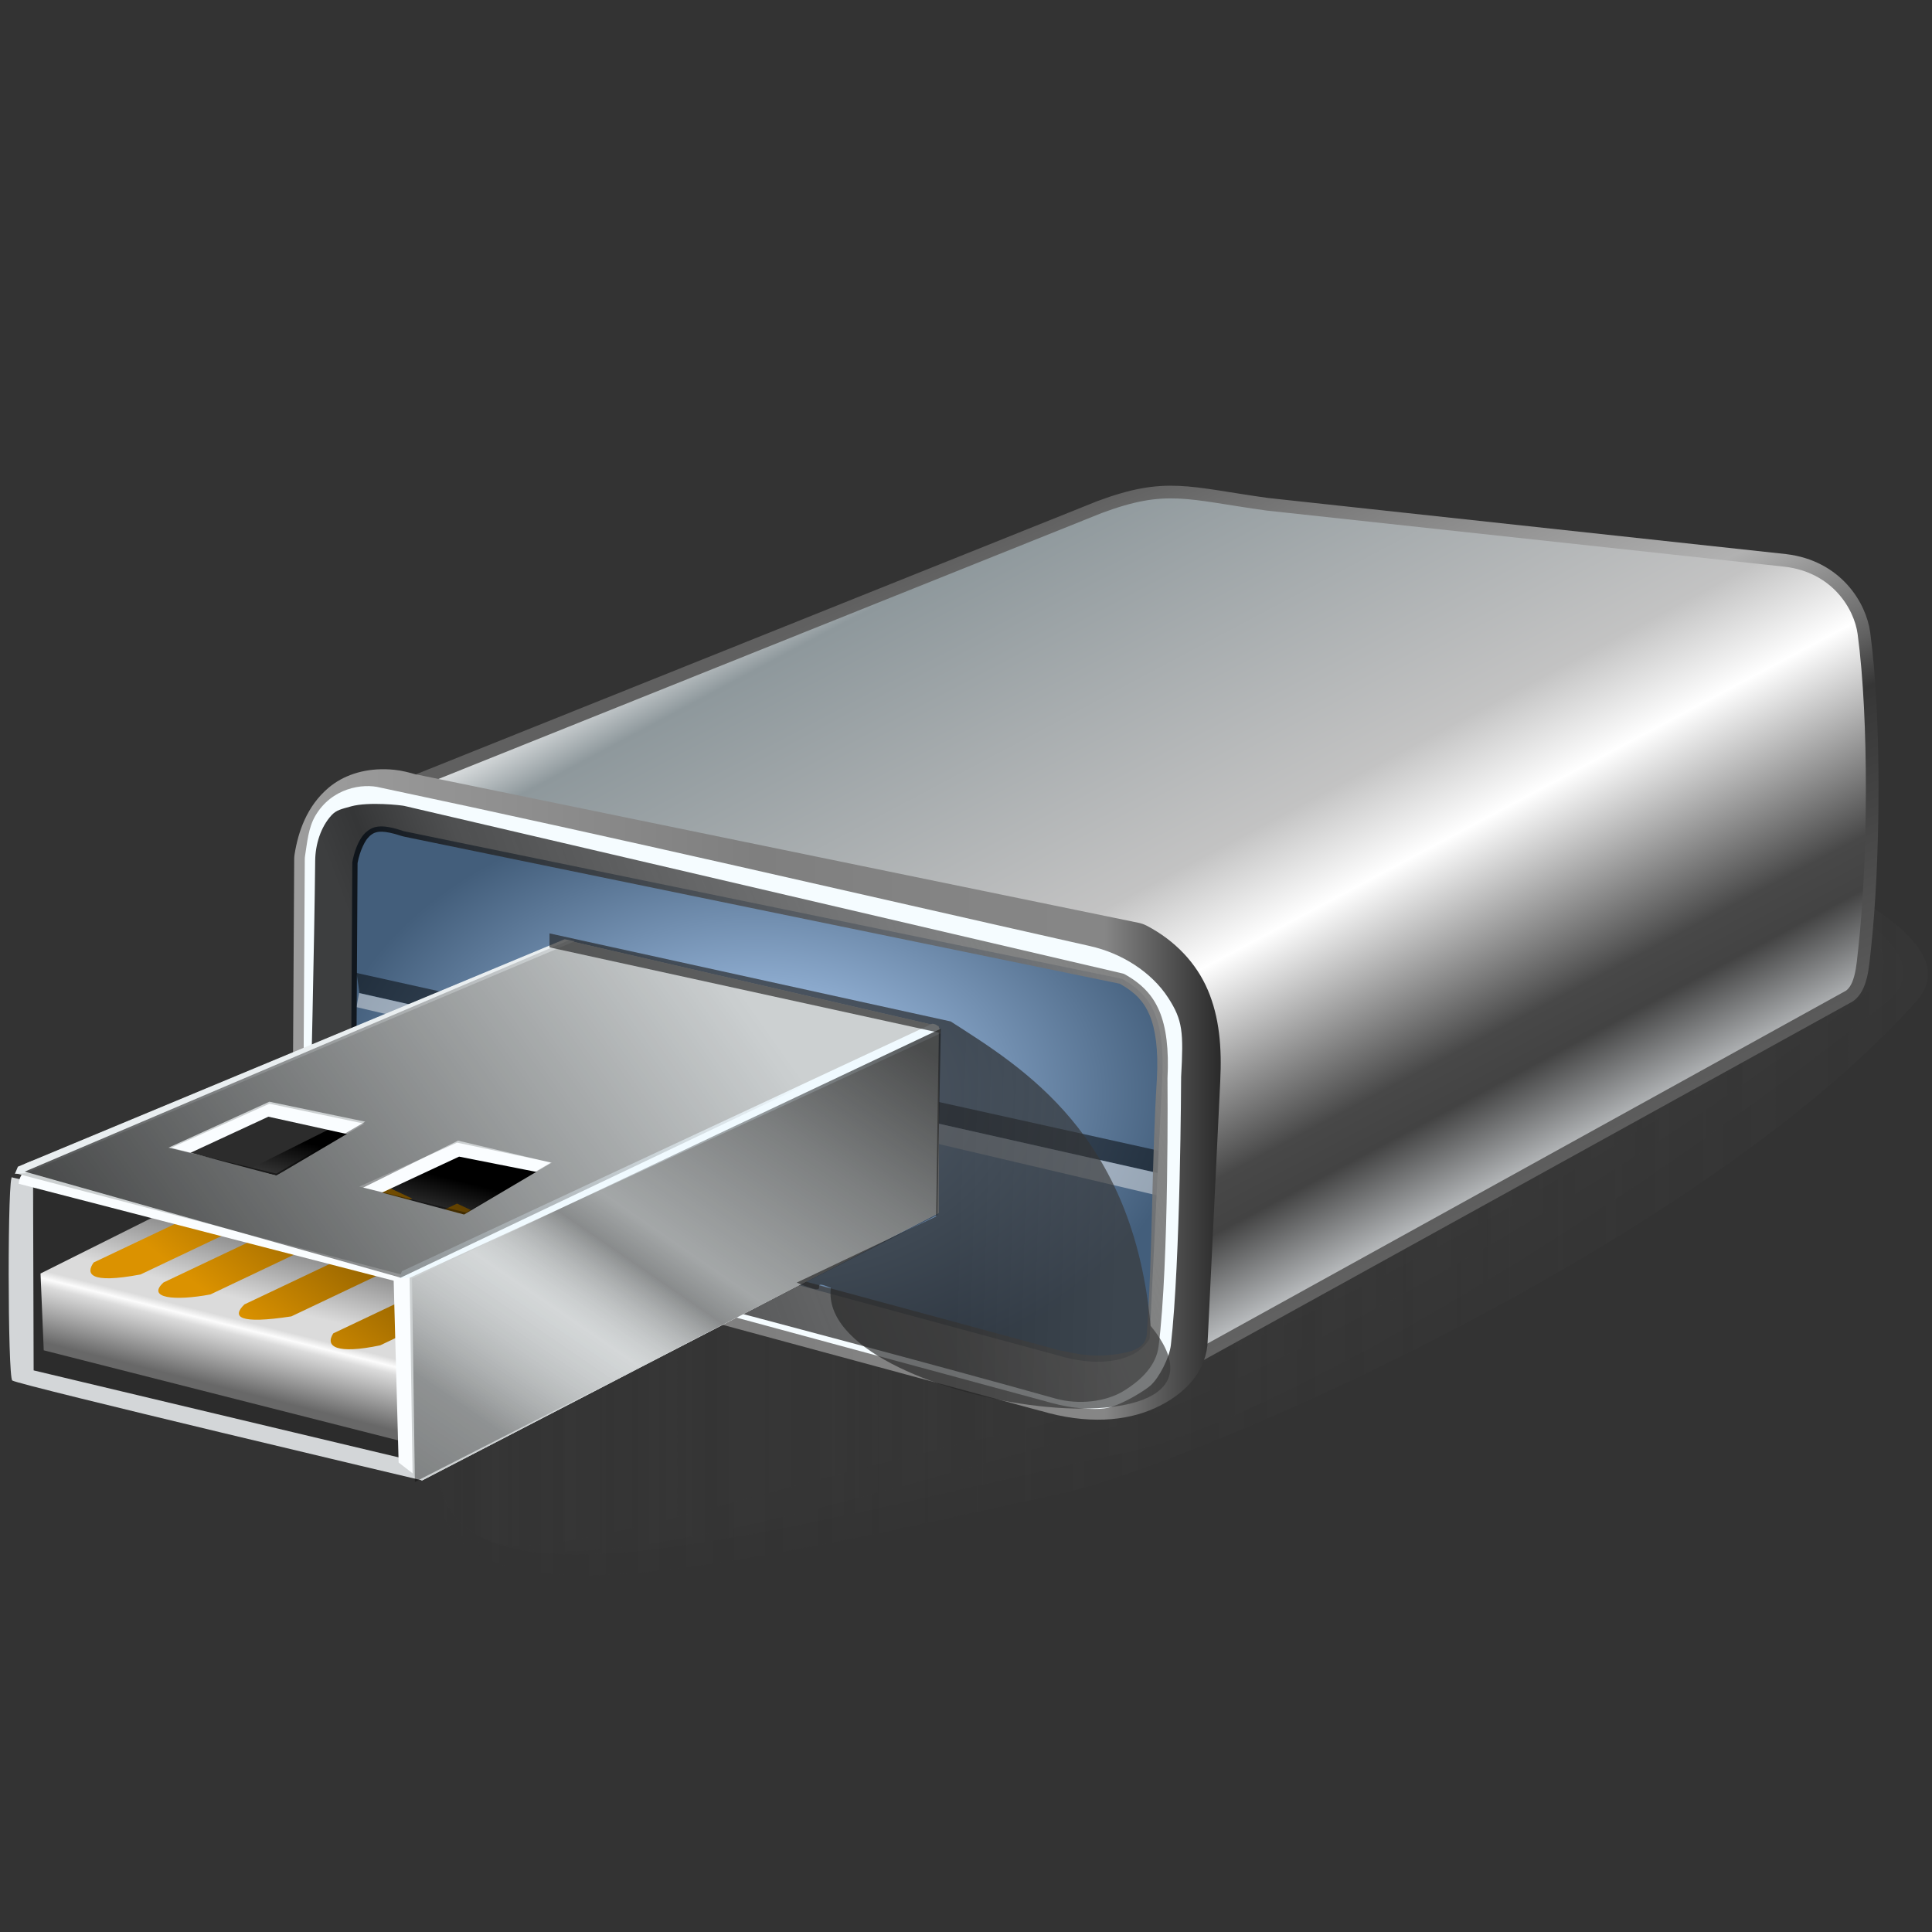 <?xml version="1.0" encoding="UTF-8" standalone="no"?>
<!-- Created with Inkscape (http://www.inkscape.org/) -->

<svg
   width="256mm"
   height="256mm"
   viewBox="0 0 256 256"
   version="1.1"
   id="svg1"
   inkscape:version="1.3.2 (091e20ef0f, 2023-11-25)"
   sodipodi:docname="drive-removable-media-usb.svg"
   xmlns:inkscape="http://www.inkscape.org/namespaces/inkscape"
   xmlns:sodipodi="http://sodipodi.sourceforge.net/DTD/sodipodi-0.dtd"
   xmlns:xlink="http://www.w3.org/1999/xlink"
   xmlns="http://www.w3.org/2000/svg"
   xmlns:svg="http://www.w3.org/2000/svg"
   xmlns:rdf="http://www.w3.org/1999/02/22-rdf-syntax-ns#"
   xmlns:cc="http://creativecommons.org/ns#"
   xmlns:dc="http://purl.org/dc/elements/1.1/">
  <rect x="0" y="0" width="256" height="256" fill="#333333" stroke="none"/>
  <defs
     id="defs1">
    <linearGradient
       id="linearGradient43"
       inkscape:collect="always">
      <stop
         style="stop-color:#383838;stop-opacity:0.006;"
         offset="0"
         id="stop43" />
      <stop
         style="stop-color:#383838;stop-opacity:0.551;"
         offset="1"
         id="stop50" />
    </linearGradient>
    <linearGradient
       id="linearGradient41"
       inkscape:collect="always">
      <stop
         style="stop-color:#383838;stop-opacity:0.164;"
         offset="0"
         id="stop41" />
      <stop
         style="stop-color:#383838;stop-opacity:0.371;"
         offset="1"
         id="stop42" />
    </linearGradient>
    <linearGradient
       id="linearGradient12"
       inkscape:collect="always">
      <stop
         style="stop-color:#383838;stop-opacity:0.089;"
         offset="0"
         id="stop12" />
      <stop
         style="stop-color:#383838;stop-opacity:0.396;"
         offset="1"
         id="stop40" />
    </linearGradient>
    <linearGradient
       id="linearGradient10"
       inkscape:collect="always">
      <stop
         style="stop-color:#383838;stop-opacity:0;"
         offset="0"
         id="stop10" />
      <stop
         style="stop-color:#383838;stop-opacity:0.497;"
         offset="1"
         id="stop11" />
    </linearGradient>
    <linearGradient
       id="linearGradient5"
       inkscape:collect="always">
      <stop
         style="stop-color:#242424;stop-opacity:0.662;"
         offset="0"
         id="stop5" />
      <stop
         style="stop-color:#383838;stop-opacity:0.662;"
         offset="1"
         id="stop6" />
    </linearGradient>
    <linearGradient
       inkscape:collect="always"
       xlink:href="#linearGradient25"
       id="linearGradient27"
       x1="131.713"
       y1="38.734"
       x2="195.156"
       y2="158.247"
       gradientUnits="userSpaceOnUse" />
    <linearGradient
       id="linearGradient25"
       inkscape:collect="always">
      <stop
         style="stop-color:#939393;stop-opacity:1;"
         offset="0"
         id="stop26" />
      <stop
         style="stop-color:#ffffff;stop-opacity:1;"
         offset="0.21"
         id="stop32" />
      <stop
         style="stop-color:#8e989c;stop-opacity:1;"
         offset="0.265"
         id="stop31" />
      <stop
         style="stop-color:#c3c3c3;stop-opacity:1;"
         offset="0.527"
         id="stop28" />
      <stop
         style="stop-color:#ffffff;stop-opacity:1;"
         offset="0.596"
         id="stop29" />
      <stop
         style="stop-color:#484848;stop-opacity:1;"
         offset="0.731"
         id="stop30" />
      <stop
         style="stop-color:#434343;stop-opacity:1;"
         offset="0.764"
         id="stop33" />
      <stop
         style="stop-color:#e6eaed;stop-opacity:1;"
         offset="0.854"
         id="stop34" />
      <stop
         style="stop-color:#939393;stop-opacity:1;"
         offset="1"
         id="stop27" />
    </linearGradient>
    <linearGradient
       inkscape:collect="always"
       xlink:href="#linearGradient34"
       id="linearGradient36"
       x1="110.451"
       y1="91.467"
       x2="145.083"
       y2="169.376"
       gradientUnits="userSpaceOnUse" />
    <linearGradient
       id="linearGradient34"
       inkscape:collect="always">
      <stop
         style="stop-color:#606060;stop-opacity:1;"
         offset="0"
         id="stop35" />
      <stop
         style="stop-color:#b1b1b1;stop-opacity:1;"
         offset="0.349"
         id="stop37" />
      <stop
         style="stop-color:#616161;stop-opacity:1;"
         offset="0.489"
         id="stop38" />
      <stop
         style="stop-color:#363636;stop-opacity:1;"
         offset="0.542"
         id="stop39" />
      <stop
         style="stop-color:#6b6b6b;stop-opacity:1;"
         offset="1"
         id="stop36" />
    </linearGradient>
    <radialGradient
       inkscape:collect="always"
       xlink:href="#linearGradient23"
       id="radialGradient25"
       cx="74.856"
       cy="149.733"
       fx="74.856"
       fy="149.733"
       r="40.912"
       gradientTransform="matrix(1,0,0,0.68,0,47.957)"
       gradientUnits="userSpaceOnUse" />
    <linearGradient
       id="linearGradient23"
       inkscape:collect="always">
      <stop
         style="stop-color:#b8d8ff;stop-opacity:1;"
         offset="0"
         id="stop24" />
      <stop
         style="stop-color:#435e7b;stop-opacity:1;"
         offset="1"
         id="stop25" />
    </linearGradient>
    <linearGradient
       inkscape:collect="always"
       xlink:href="#linearGradient13"
       id="linearGradient14"
       x1="38.462"
       y1="148.966"
       x2="111.309"
       y2="121.562"
       gradientUnits="userSpaceOnUse" />
    <linearGradient
       id="linearGradient13"
       inkscape:collect="always">
      <stop
         style="stop-color:#000000;stop-opacity:0.752;"
         offset="0"
         id="stop13" />
      <stop
         style="stop-color:#000000;stop-opacity:0.753;"
         offset="0.046"
         id="stop18" />
      <stop
         style="stop-color:#000000;stop-opacity:0.785;"
         offset="0.096"
         id="stop17" />
      <stop
         style="stop-color:#212121;stop-opacity:0.785;"
         offset="0.203"
         id="stop15" />
      <stop
         style="stop-color:#676767;stop-opacity:0.827;"
         offset="0.729"
         id="stop16" />
      <stop
         style="stop-color:#8a8a8a;stop-opacity:1;"
         offset="1"
         id="stop14" />
    </linearGradient>
    <linearGradient
       inkscape:collect="always"
       xlink:href="#linearGradient18"
       id="linearGradient20"
       x1="30.943"
       y1="149.748"
       x2="118.769"
       y2="149.748"
       gradientUnits="userSpaceOnUse" />
    <linearGradient
       id="linearGradient18"
       inkscape:collect="always">
      <stop
         style="stop-color:#9d9d9d;stop-opacity:1;"
         offset="0"
         id="stop19" />
      <stop
         style="stop-color:#7f7f7f;stop-opacity:1;"
         offset="0.5"
         id="stop21" />
      <stop
         style="stop-color:#858585;stop-opacity:1;"
         offset="0.75"
         id="stop22" />
      <stop
         style="stop-color:#868686;stop-opacity:1;"
         offset="0.875"
         id="stop23" />
      <stop
         style="stop-color:#2a2a2a;stop-opacity:1;"
         offset="1"
         id="stop20" />
    </linearGradient>
    <linearGradient
       inkscape:collect="always"
       xlink:href="#linearGradient44"
       id="linearGradient45"
       x1="21.639"
       y1="176.798"
       x2="27.588"
       y2="153.13"
       gradientUnits="userSpaceOnUse" />
    <linearGradient
       id="linearGradient44"
       inkscape:collect="always">
      <stop
         style="stop-color:#686868;stop-opacity:1;"
         offset="0"
         id="stop44" />
      <stop
         style="stop-color:#dbdbdb;stop-opacity:1;"
         offset="0.21"
         id="stop46" />
      <stop
         style="stop-color:#fcfcfc;stop-opacity:1;"
         offset="0.24"
         id="stop49" />
      <stop
         style="stop-color:#dbdbdb;stop-opacity:1;"
         offset="0.27"
         id="stop47" />
      <stop
         style="stop-color:#dbdbdb;stop-opacity:1;"
         offset="0.35"
         id="stop48" />
      <stop
         style="stop-color:#000000;stop-opacity:1;"
         offset="1"
         id="stop45" />
    </linearGradient>
    <linearGradient
       inkscape:collect="always"
       xlink:href="#linearGradient52"
       id="linearGradient53"
       x1="25.49"
       y1="170.654"
       x2="39.687"
       y2="152.795"
       gradientUnits="userSpaceOnUse" />
    <linearGradient
       id="linearGradient52"
       inkscape:collect="always">
      <stop
         style="stop-color:#db9200;stop-opacity:1;"
         offset="0"
         id="stop52" />
      <stop
         style="stop-color:#583b00;stop-opacity:1;"
         offset="1"
         id="stop53" />
    </linearGradient>
    <linearGradient
       inkscape:collect="always"
       xlink:href="#linearGradient54"
       id="linearGradient55"
       x1="11.002"
       y1="182.76"
       x2="72.666"
       y2="139.048"
       gradientUnits="userSpaceOnUse" />
    <linearGradient
       id="linearGradient54"
       inkscape:collect="always">
      <stop
         style="stop-color:#000000;stop-opacity:0.754;"
         offset="0"
         id="stop54" />
      <stop
         style="stop-color:#000000;stop-opacity:0;"
         offset="1"
         id="stop55" />
    </linearGradient>
    <linearGradient
       inkscape:collect="always"
       xlink:href="#linearGradient56"
       id="linearGradient57"
       x1="46.999"
       y1="219.938"
       x2="95.816"
       y2="148.802"
       gradientUnits="userSpaceOnUse" />
    <linearGradient
       id="linearGradient56"
       inkscape:collect="always">
      <stop
         style="stop-color:#000000;stop-opacity:0.596;"
         offset="0"
         id="stop56" />
      <stop
         style="stop-color:#000000;stop-opacity:0.298;"
         offset="0.389"
         id="stop58" />
      <stop
         style="stop-color:#ffffff;stop-opacity:0.149;"
         offset="0.535"
         id="stop59" />
      <stop
         style="stop-color:#000000;stop-opacity:0.329;"
         offset="0.625"
         id="stop61" />
      <stop
         style="stop-color:#000000;stop-opacity:0.196;"
         offset="0.668"
         id="stop60" />
      <stop
         style="stop-color:#000000;stop-opacity:0.39;"
         offset="0.834"
         id="stop62" />
      <stop
         style="stop-color:#000000;stop-opacity:0.636;"
         offset="1"
         id="stop57" />
    </linearGradient>
    <linearGradient
       inkscape:collect="always"
       xlink:href="#linearGradient52"
       id="linearGradient1"
       gradientUnits="userSpaceOnUse"
       x1="25.49"
       y1="170.654"
       x2="39.687"
       y2="152.795" />
    <linearGradient
       inkscape:collect="always"
       xlink:href="#linearGradient52"
       id="linearGradient2"
       gradientUnits="userSpaceOnUse"
       x1="25.49"
       y1="170.654"
       x2="39.687"
       y2="152.795" />
    <linearGradient
       inkscape:collect="always"
       xlink:href="#linearGradient52"
       id="linearGradient3"
       gradientUnits="userSpaceOnUse"
       x1="25.49"
       y1="170.654"
       x2="39.687"
       y2="152.795" />
    <linearGradient
       inkscape:collect="always"
       xlink:href="#linearGradient52"
       id="linearGradient4"
       gradientUnits="userSpaceOnUse"
       x1="25.49"
       y1="170.654"
       x2="39.687"
       y2="152.795" />
    <linearGradient
       inkscape:collect="always"
       xlink:href="#linearGradient5"
       id="linearGradient6"
       x1="129.196"
       y1="144.462"
       x2="152.204"
       y2="145.131"
       gradientUnits="userSpaceOnUse" />
    <linearGradient
       inkscape:collect="always"
       xlink:href="#linearGradient10"
       id="linearGradient11"
       x1="56.68"
       y1="156.273"
       x2="243.163"
       y2="156.273"
       gradientUnits="userSpaceOnUse" />
    <linearGradient
       inkscape:collect="always"
       xlink:href="#linearGradient12"
       id="linearGradient40"
       x1="57.08"
       y1="156.616"
       x2="245.627"
       y2="156.616"
       gradientUnits="userSpaceOnUse" />
    <linearGradient
       inkscape:collect="always"
       xlink:href="#linearGradient41"
       id="linearGradient42"
       x1="56.775"
       y1="157.421"
       x2="248.161"
       y2="157.421"
       gradientUnits="userSpaceOnUse" />
    <linearGradient
       inkscape:collect="always"
       xlink:href="#linearGradient43"
       id="linearGradient50"
       x1="56.848"
       y1="158.18"
       x2="249.519"
       y2="158.18"
       gradientUnits="userSpaceOnUse" />
  </defs>
  <sodipodi:namedview
     id="base"
     pagecolor="#ffffff"
     bordercolor="#000000"
     borderopacity="0.3"
     inkscape:pageopacity="0.0"
     inkscape:pageshadow="2"
     inkscape:zoom="0.98994949"
     inkscape:cx="505.07627"
     inkscape:cy="476.792"
     inkscape:document-units="mm"
     inkscape:showpageshadow="2"
     inkscape:pagecheckerboard="0"
     inkscape:deskcolor="#d1d1d1"
     inkscape:current-layer="svg1" />
  <g
     id="g62"
     transform="matrix(1.4,0,0,1.4,-4.522,-64.625)">
    <g
       id="g10"
       transform="matrix(0.726,0,0,0.726,3.218,43.793)">
      <path
         id="rect6"
         style="fill:url(#linearGradient50);stroke-width:5;stroke-linecap:round;stroke-linejoin:round;stroke-miterlimit:5"
         d="M 58.208,186.72 209.399,107.723 c 0,0 51.331,13.902 40.443,26.08 -28.128,31.462 -93.519,60.226 -111.881,64.256 -54.25,11.905 -88.503,20.018 -79.753,-11.339 z"
         sodipodi:nodetypes="ccssc" />
      <path
         id="path7"
         style="fill:url(#linearGradient42);stroke-width:5;stroke-linecap:round;stroke-linejoin:round;stroke-miterlimit:5"
         d="M 58.208,186.72 209.399,107.723 c 0,0 49.399,15.85 36.664,26.08 -34.932,28.06 -79.912,54.557 -98.274,58.586 -54.25,11.905 -98.331,25.688 -89.58,-5.67 z"
         sodipodi:nodetypes="ccssc" />
      <path
         id="path9"
         style="fill:url(#linearGradient40);stroke-width:5;stroke-linecap:round;stroke-linejoin:round;stroke-miterlimit:5"
         d="M 58.208,186.72 209.399,107.723 c 0,0 46.795,14.769 34.018,24.946 -31.908,25.414 -81.423,51.911 -97.14,56.318 -53.478,14.997 -96.819,29.09 -88.068,-2.268 z"
         sodipodi:nodetypes="ccssc" />
      <path
         id="path10"
         style="fill:url(#linearGradient11);stroke-width:5;stroke-linecap:round;stroke-linejoin:round;stroke-miterlimit:5"
         d="M 58.208,186.72 209.399,107.723 c 0,0 44.394,14.706 31.372,24.568 -34.554,26.17 -89.361,53.423 -107.723,57.452 -54.25,11.905 -83.589,28.334 -74.839,-3.024 z"
         sodipodi:nodetypes="ccssc" />
    </g>
    <path
       id="rect1"
       style="display:inline;fill:url(#linearGradient27);stroke:url(#linearGradient36);stroke-width:1.2;stroke-linecap:round;stroke-linejoin:round;stroke-miterlimit:5"
       d="M 37.819,122.009 107.292,94.156 c 6.324,-2.361 8.368,-1.306 15.903,-0.267 l 49.005,5.311 c 4.865,0.57 7.096,4.311 7.443,6.889 1.107,8.206 0.966,21.697 0.067,29.867 -0.182,1.658 -0.291,3.66 -1.43,4.471 l -63.888,35.304 c 1.645,-10.245 2.309,-21.404 1.403,-29.667 -0.461,-4.209 -1.67,-8.381 -6.615,-9.755 z"
       sodipodi:nodetypes="ccccssccscc" />
    <g
       id="rect2"
       style="display:inline">
      <path
         style="color:#000000;display:inline;fill:url(#radialGradient25);stroke-linecap:round;stroke-linejoin:round;stroke-miterlimit:5;-inkscape-stroke:none"
         d="m 34.077,127.488 c 0.543,-3.396 2.639,-6.864 8.018,-5.078 l 68.287,14.032 c 4.333,2.283 5.643,6.049 5.345,11.893 l -1.203,24.856 c -0.263,2.228 -4.323,5.942 -12.027,3.608 l -66.149,-17.907 -2.405,-8.553 z"
         id="path2" />
      <g
         id="path3">
        <g
           id="g25"
           style="display:inline">
          <path
             id="rect25"
             style="fill:#000000;fill-opacity:0.494;stroke-width:5;stroke-linecap:round;stroke-linejoin:round;stroke-miterlimit:5"
             d="m 36.976,138.248 76.881,17.036 v 2.138 l -76.597,-17.272 z"
             sodipodi:nodetypes="ccccc" />
          <path
             id="path25"
             style="fill:#f1f1f1;fill-opacity:0.473;stroke-width:5;stroke-linecap:round;stroke-linejoin:round;stroke-miterlimit:5"
             d="m 37.213,140.149 76.644,17.272 v 2.138 l -76.881,-18.076 z"
             sodipodi:nodetypes="ccccc" />
        </g>
        <path
           style="color:#000000;fill:#f5fcff;stroke-linecap:round;stroke-linejoin:round;stroke-miterlimit:5;-inkscape-stroke:none"
           d="m 40.504,119.518 c -2.313,-0.239 -4.387,0.345 -5.846,1.578 -1.945,1.644 -2.721,3.936 -3.051,5.998 a 2.5,2.5 0 0 0 -0.031,0.379 l -0.133,22.852 a 2.5,2.5 0 0 0 0.094,0.691 l 2.404,8.553 a 2.5,2.5 0 0 0 1.754,1.736 l 66.148,17.908 -0.07,-0.021 c 4.321,1.309 7.933,0.987 10.564,-0.211 2.632,-1.198 4.382,-3.057 4.67,-5.498 a 2.5,2.5 0 0 0 0.014,-0.172 l 1.203,-24.85 v -0.004 c 0.159,-3.134 -0.085,-5.917 -1.133,-8.383 -1.049,-2.467 -2.969,-4.489 -5.545,-5.846 a 2.5,2.5 0 0 0 -0.662,-0.236 l -68.287,-14.031 0.285,0.076 c -0.81,-0.269 -1.608,-0.44 -2.379,-0.52 z m -1.49,4.879 c 0.515,-0.06 1.224,0.03 2.293,0.385 a 2.5,2.5 0 0 0 0.285,0.076 l 67.822,13.938 c 1.597,0.889 2.49,1.856 3.076,3.234 0.615,1.448 0.878,3.468 0.74,6.178 a 2.5,2.5 0 0 0 0,0.006 l -1.195,24.695 c 0.015,-0.182 -0.395,0.896 -1.77,1.521 -1.39,0.633 -3.66,1.001 -7.043,-0.023 a 2.5,2.5 0 0 0 -0.072,-0.021 l -64.779,-17.535 -1.926,-6.848 0.129,-22.219 c 0.225,-1.286 0.745,-2.39 1.312,-2.869 0.292,-0.247 0.612,-0.457 1.127,-0.518 z"
           id="path4" />
        <path
           id="path8"
           style="fill:url(#linearGradient14);stroke:none;stroke-linecap:round;stroke-linejoin:round;stroke-miterlimit:5"
           d="m 36.441,122.486 c -0.895,0.248 -1.378,0.341 -1.833,0.835 -1.032,1.121 -1.531,2.778 -1.547,4.302 -0.081,7.94 -0.434,22.745 -0.434,22.745 -0.029,0.783 0.007,1.829 0.354,2.943 l 1.458,5.144 c 0.281,1.004 0.749,2.096 2.12,2.386 0,0 44.726,11.557 66.53,17.678 2.235,0.627 4.813,0.328 6.515,-0.725 1.732,-1.072 3.059,-2.444 3.282,-4.209 1.007,-7.947 0.844,-25.347 0.844,-25.347 v -5.2e-4 -5.1e-4 -5.2e-4 -5.2e-4 -5.1e-4 -5.2e-4 -5.2e-4 -5.1e-4 -5.2e-4 -5.2e-4 -0.002 c 1.1e-4,-0.006 1.1e-4,-0.012 0,-0.018 0.138,-2.743 -0.12,-4.829 -0.779,-6.379 -0.625,-1.47 -1.631,-2.551 -3.293,-3.476 -0.045,-0.025 -0.093,-0.042 -0.143,-0.052 L 41.5,122.438 c -0.26,-0.063 -3.368,-0.422 -5.059,0.047 z m 2.983,2.395 -5.16e-4,5.2e-4 c 0.399,0.015 0.953,0.118 1.725,0.375 0.112,0.037 0.227,0.068 0.342,0.092 l 67.722,13.918 c 0.748,0.421 1.316,0.844 1.766,1.319 0.002,0.002 0.003,0.004 0.004,0.005 0.219,0.233 0.41,0.478 0.579,0.742 0.176,0.275 0.33,0.57 0.467,0.892 0.002,0.005 0.003,0.011 0.005,0.015 0.139,0.33 0.261,0.697 0.363,1.103 3.3e-4,0.001 7.1e-4,0.002 0.001,0.004 4e-5,1.7e-4 -4e-5,3.5e-4 0,5.2e-4 0.103,0.413 0.185,0.865 0.246,1.36 2e-5,1.8e-4 -3e-5,3.4e-4 0,5.2e-4 0.121,0.989 0.154,2.143 0.086,3.475 -2.1e-4,0.008 -2.1e-4,0.017 0,0.025 -0.513,8.106 -0.391,16.339 -0.962,24.237 -0.076,1.049 -0.968,1.562 -2.329,1.798 -2.707,0.469 -4.007,0.103 -6.068,-0.312 l -0.006,-0.002 c -0.027,-0.008 -0.055,-0.016 -0.082,-0.024 -10e-4,-6.7e-4 -0.003,-0.001 -0.004,-0.002 l -64.506,-17.461 -1.83,-6.506 0.129,-22.084 c 0.053,-0.299 0.127,-0.587 0.213,-0.857 0.086,-0.269 0.184,-0.52 0.288,-0.744 1.1e-4,-2.3e-4 4.07e-4,-2.8e-4 5.17e-4,-5.1e-4 0.104,-0.224 0.213,-0.421 0.321,-0.582 8.8e-5,-1.3e-4 -8.9e-5,-3.8e-4 0,-5.1e-4 0.091,-0.136 0.179,-0.231 0.264,-0.312 0.016,-0.015 0.033,-0.045 0.049,-0.058 1.47e-4,-1.2e-4 3.7e-4,-3.9e-4 5.17e-4,-5.1e-4 0.196,-0.166 0.355,-0.283 0.593,-0.351 0.08,-0.023 0.168,-0.041 0.27,-0.053 0.101,-0.012 0.218,-0.017 0.351,-0.011 z"
           sodipodi:nodetypes="sasscccssscccccccccccscscccscccccccscccscscccssccccccccscscssccccc" />
        <path
           id="path6"
           style="fill:url(#linearGradient20);stroke-linecap:round;stroke-linejoin:round;stroke-miterlimit:5"
           d="m 39.655,118.966 c -2.071,-0.033 -3.939,0.581 -5.32,1.747 -2.07,1.749 -2.883,4.177 -3.223,6.302 -0.024,0.15 -0.036,0.301 -0.037,0.453 -1e-6,6.7e-4 -1e-6,0.001 0,0.002 l -0.133,22.851 c -0.002,0.28 0.605,3.599 0.681,3.869 l 1.837,5.512 c 0.286,1.016 1.085,1.809 2.103,2.084 l 66.123,17.902 0.01,0.002 0.015,0.004 c 0.004,-0.001 0.009,-0.003 0.013,-0.004 4.372,1.302 8.082,0.99 10.818,-0.256 2.733,-1.244 4.647,-3.248 4.959,-5.894 v -5.2e-4 -5.2e-4 -5.2e-4 -5.1e-4 c 0.008,-0.069 0.015,-0.136 0.018,-0.205 l 1.204,-24.85 v -5.2e-4 -5.2e-4 -5.1e-4 -5.2e-4 -0.022 -0.004 c 0.159,-3.164 -0.085,-6.02 -1.172,-8.578 -1.096,-2.579 -3.107,-4.689 -5.773,-6.094 -0.25,-0.131 -0.517,-0.227 -0.793,-0.283 h -0.002 L 42.699,119.471 c -0.007,0.004 -0.013,0.009 -0.02,0.013 -0.718,-0.214 -1.434,-0.393 -2.125,-0.465 -0.303,-0.031 -0.603,-0.049 -0.899,-0.054 z m 66.773,16.747 c 2.913,0.654 5.773,2.414 7.372,4.892 1.372,2.126 1.453,3.216 1.219,7.493 0,0 -0.053,17.338 -0.969,25.356 -0.137,1.199 -1.088,3.084 -1.93,3.842 -0.465,0.419 -2.52,1.735 -3.974,2.093 -1.035,0.255 -2.627,0.058 -3.197,-0.005 -0.481,-0.053 -0.972,-0.153 -1.475,-0.264 -1.6e-4,-4e-5 -3.6e-4,3e-5 -5.2e-4,0 -0.504,-0.111 -1.02,-0.246 -1.547,-0.405 h -5.2e-4 l -0.006,-0.002 c -0.001,-2e-4 -0.001,2e-4 -0.002,0 -6.7e-4,6.6e-4 -10e-4,0.001 -0.002,0.002 L 35.826,160.822 c -0.34,-0.092 -0.643,-0.27 -0.886,-0.509 -0.121,-0.12 -0.227,-0.255 -0.315,-0.402 -8e-5,-1.4e-4 8e-5,-3.8e-4 0,-5.2e-4 -0.087,-0.148 -0.156,-0.307 -0.204,-0.477 l -1.836,-5.513 c -0.051,-0.18 -0.643,-3.408 -0.642,-3.595 l 0.133,-22.85 v -0.002 c 7.2e-4,-0.101 0.009,-0.203 0.025,-0.302 0.2,-1.249 0.312,-2.664 0.969,-3.79 1.546,-2.649 4.479,-3.111 6.16,-2.676 22.938,4.847 44.32,9.859 67.198,15.006 z"
           sodipodi:nodetypes="sssscccccccccscccccccccccccccccccssssacssasscccccccsscccccsssss" />
      </g>
    </g>
    <g
       id="g39"
       style="display:inline">
      <path
         id="rect43"
         style="display:inline;fill:#2c2c2c;fill-opacity:1;stroke-width:5;stroke-linecap:round;stroke-linejoin:round;stroke-miterlimit:5"
         d="M 31.75,148.072 60.098,155.632 43.184,184.547 5.292,176.137 6.52,158.467 Z"
         sodipodi:nodetypes="cccccc"
         inkscape:label="blbg" />
      <g
         id="g53">
        <path
           id="rect44"
           style="fill:url(#linearGradient45);stroke-width:5;stroke-linecap:round;stroke-linejoin:round;stroke-miterlimit:5"
           d="m 39.215,150.624 34.396,11.056 -31.844,14.127 0.189,6.945 -34.585,-8.788 -0.306,-7.271 z"
           sodipodi:nodetypes="ccccccc" />
        <g
           id="g52"
           style="fill:url(#linearGradient53);fill-opacity:1">
          <path
             id="rect49"
             style="fill:url(#linearGradient1);fill-opacity:1;stroke-width:5;stroke-linecap:round;stroke-linejoin:round;stroke-miterlimit:5"
             d="m 16.536,166.782 19.088,-9.071 -3.402,-1.606 -20.127,9.544 c -0.739,1.045 -0.461,2.059 4.441,1.134 z"
             sodipodi:nodetypes="ccccc" />
          <path
             id="path49"
             style="fill:url(#linearGradient2);fill-opacity:1;stroke-width:5;stroke-linecap:round;stroke-linejoin:round;stroke-miterlimit:5"
             d="m 23.151,168.672 19.088,-9.071 -3.402,-1.606 -20.127,9.544 c -1.639,1.489 1.037,1.774 4.441,1.134 z"
             sodipodi:nodetypes="ccccc" />
          <path
             id="path51"
             style="fill:url(#linearGradient3);fill-opacity:1;stroke-width:5;stroke-linecap:round;stroke-linejoin:round;stroke-miterlimit:5"
             d="m 30.805,170.751 19.088,-9.071 -3.402,-1.606 -20.127,9.544 c -1.216,1.178 -0.561,1.899 4.441,1.134 z"
             sodipodi:nodetypes="ccccc" />
          <path
             id="path52"
             style="fill:url(#linearGradient4);fill-opacity:1;stroke-width:5;stroke-linecap:round;stroke-linejoin:round;stroke-miterlimit:5"
             d="m 39.215,173.491 19.088,-9.071 -3.402,-1.606 -20.127,9.544 c -0.816,1.262 0.327,1.995 4.441,1.134 z"
             sodipodi:nodetypes="ccccc" />
        </g>
      </g>
      <path
         id="rect39"
         style="fill:#d3d6d8;fill-opacity:1;stroke-width:5;stroke-linecap:round;stroke-linejoin:round;stroke-miterlimit:5"
         d="m 4.394,157.602 1.965,0.464 0.055,17.798 35.046,8.352 1.637,2.038 c 0,0 -37.964,-8.975 -38.703,-9.432 -0.448,-0.276 -0.467,-20.075 2e-7,-19.22 z"
         sodipodi:nodetypes="cccccsc" />
      <path
         id="path39"
         style="fill:#fafdff;fill-opacity:1;stroke-width:5;stroke-linecap:round;stroke-linejoin:round;stroke-miterlimit:5"
         d="m 56.661,135.105 -49.979,21.248 c -1.704,0.537 -1.681,1.846 -1.681,1.846 l 35.488,9.175 0.47,17.209 2.205,1.704 48.911,-25.324 v -17.673 z m -28.029,16.747 8.126,1.795 -7.37,3.78 -8.504,-1.985 z m 18.048,3.78 7.654,1.512 -6.993,4.252 -9.166,-1.795 z"
         sodipodi:nodetypes="ccccccccccccccccccc" />
      <path
         id="path40"
         style="fill:#ccd0d1;fill-opacity:1;stroke-width:5;stroke-linecap:round;stroke-linejoin:round;stroke-miterlimit:5"
         d="M 56.661,135.105 6.493,155.975 c -1.681,0.467 -1.705,1.256 -1.705,1.256 l 37.213,9.766 0.281,18.815 0.882,0.475 48.911,-25.324 v -17.673 z m -27.935,15.518 8.977,1.89 -8.315,4.914 -9.922,-2.646 z m 17.765,3.686 8.977,1.89 -8.315,4.913 -9.922,-2.646 z"
         sodipodi:nodetypes="ccccccccccccccccccc" />
      <path
         id="path62"
         style="display:inline;fill:#f0faff;fill-opacity:1;stroke-width:5;stroke-linecap:round;stroke-linejoin:round;stroke-miterlimit:5"
         d="M 41.273,166.472 91.451,143.057 c 0.567,0.008 0.762,0.46 0.802,0.907 l -50.212,23.124 -1.052,0.06 z"
         sodipodi:nodetypes="cccccc" />
      <path
         id="rect62"
         style="fill:#e9eef0;fill-opacity:1;stroke-width:5;stroke-linecap:round;stroke-linejoin:round;stroke-miterlimit:5"
         d="m 4.924,156.583 51.749,-21.528 0.969,0.189 -51.949,21.954 -1.052,0.06 z"
         sodipodi:nodetypes="cccccc" />
      <path
         id="rect53"
         style="fill:url(#linearGradient55);stroke-width:5;stroke-linecap:round;stroke-linejoin:round;stroke-miterlimit:5"
         d="M 57.358,135.032 5.575,157.049 41.146,167.089 91.569,143.097 Z m -28.632,15.402 9.071,1.89 -8.41,4.914 -10.205,-2.457 z m 17.859,3.685 8.788,2.079 -8.032,4.725 -9.733,-2.362 z"
         sodipodi:nodetypes="ccccccccccccccc"
         inkscape:label="topshadow" />
      <path
         id="rect55"
         style="fill:url(#linearGradient57);stroke-width:5;stroke-linecap:round;stroke-linejoin:round;stroke-miterlimit:5"
         d="m 42.229,167.177 50.046,-23.653 -0.334,17.64 -49.445,25.257 z"
         sodipodi:nodetypes="ccccc"
         inkscape:label="rsideshadow" />
      <path
         id="rect4"
         style="fill:url(#linearGradient6);stroke-width:5;stroke-linecap:round;stroke-linejoin:round;stroke-miterlimit:5"
         d="m 74.272,122.275 54.24,11.906 c 9.796,6.288 24.681,15.25 27.033,41.154 15.987,19.53 -45.188,10.705 -43.232,-5.122 -3.593,-1.547 0.905,1.636 -4.611,-0.723 l 18.842,-8.942 0.362,-24.855 -52.633,-11.528 z"
         sodipodi:nodetypes="ccccccccc"
         transform="matrix(0.7,0,0,0.7,3.248,48.91)" />
    </g>
  </g>
</svg>
